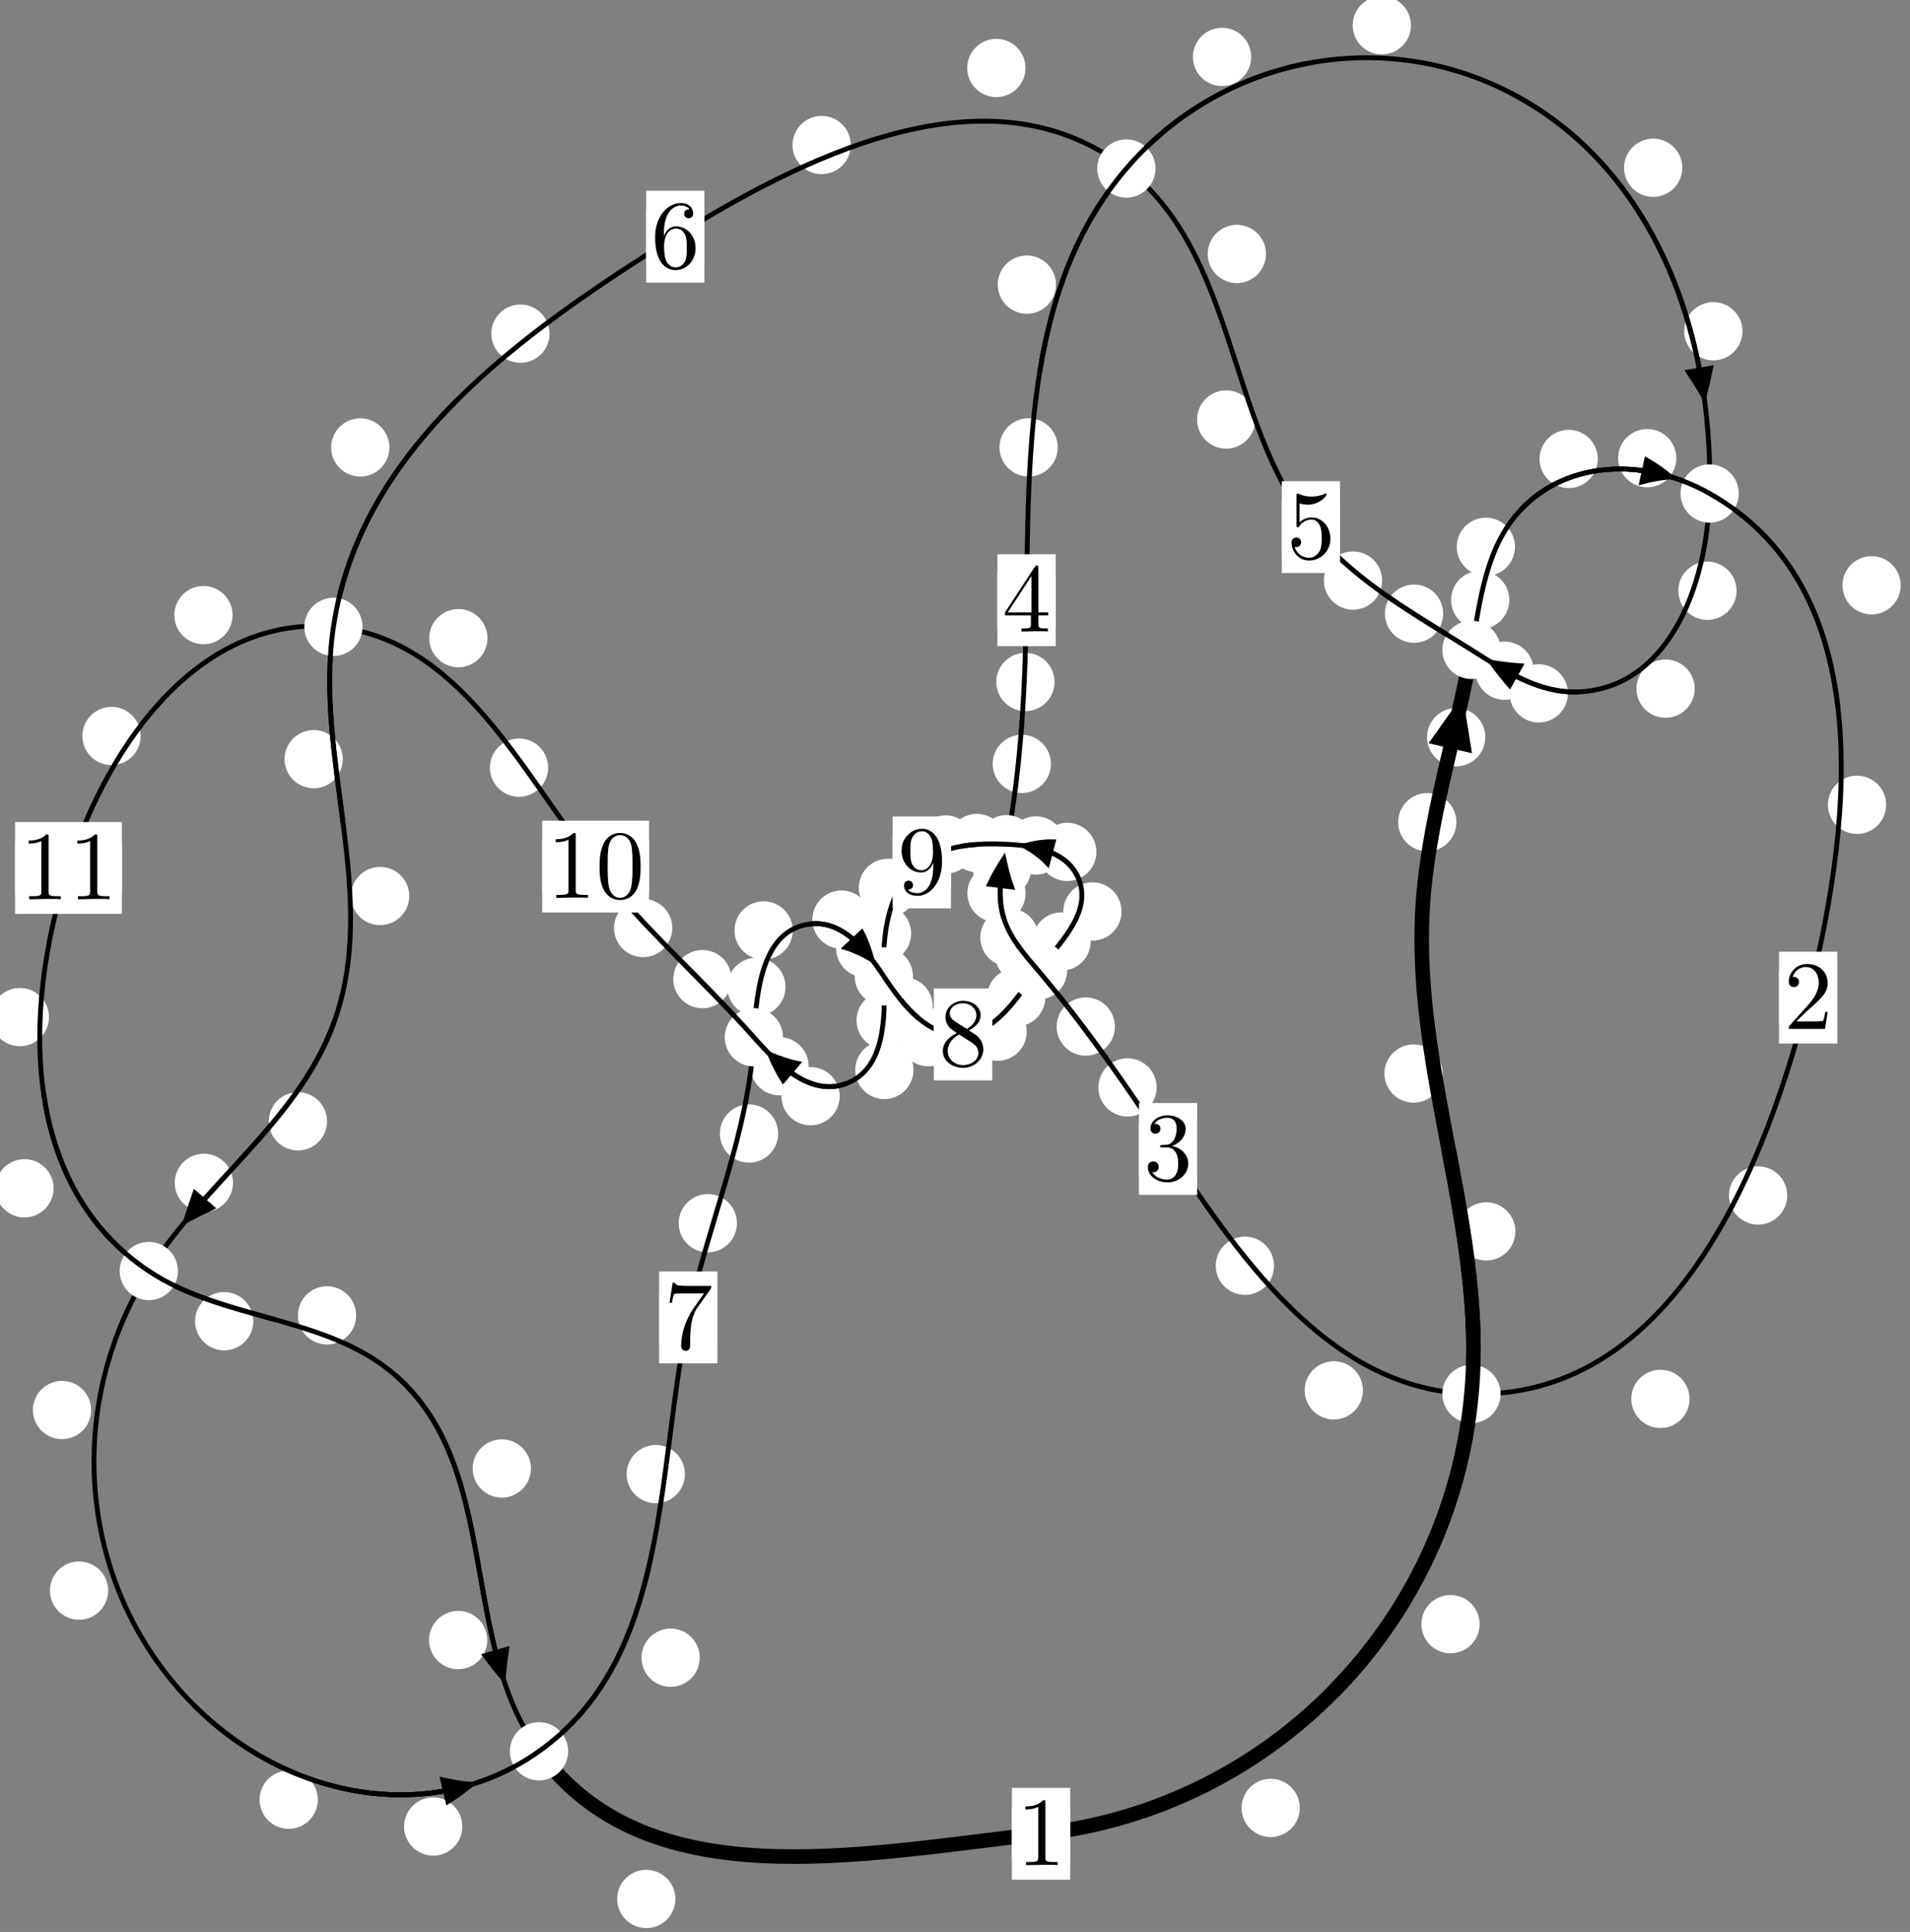 <?xml version="1.0"?>
<!-- Created by MetaPost 1.999 on 2021.07.06:0016 -->
<svg version="1.1" xmlns="http://www.w3.org/2000/svg" xmlns:xlink="http://www.w3.org/1999/xlink" width="196.002" height="198.19" viewBox="0 0 196.002 198.19">
<rect x="0" y="0" width="196.002" height="198.19" fill="#808080" stroke="none"/>
<!-- Original BoundingBox: -151.952698 -54.796463 44.049789 143.393158 -->
  <defs>
    <g transform="scale(0.01,0.01)" id="GLYPHcmr10_48">
      <path style="fill-rule: evenodd;" d="M460 -320C460 -400,455 -480,420 -554C374 -650,292 -666,250 -666C190 -666,117 -640,76 -547C44 -478,39 -400,39 -320C39 -245,43 -155,84 -79C127 2,200 22,249 22C303 22,379 1,423 -94C455 -163,460 -241,460 -320M249 -0C210 -0,151 -25,133 -121C122 -181,122 -273,122 -332C122 -396,122 -462,130 -516C149 -635,224 -644,249 -644C282 -644,348 -626,367 -527C377 -471,377 -395,377 -332C377 -257,377 -189,366 -125C351 -30,294 -0,249 -0"></path>
    </g>
    <g transform="scale(0.01,0.01)" id="GLYPHcmr10_49">
      <path style="fill-rule: evenodd;" d="M294 -640C294 -664,294 -666,271 -666C209 -602,121 -602,89 -602L89 -571C109 -571,168 -571,220 -597L220 -79C220 -43,217 -31,127 -31L95 -31L95 -0L257 -0L130 -3L217 -3L257 -3L297 -3L384 -3L419 -0L419 -31L387 -31C297 -31,294 -42,294 -79"></path>
    </g>
    <g transform="scale(0.01,0.01)" id="GLYPHcmr10_50">
      <path style="fill-rule: evenodd;" d="M127 -77L233 -180C389 -318,449 -372,449 -472C449 -586,359 -666,237 -666C124 -666,50 -574,50 -485C50 -429,100 -429,103 -429C120 -429,155 -441,155 -482C155 -508,137 -534,102 -534C94 -534,92 -534,89 -533C112 -598,166 -635,224 -635C315 -635,358 -554,358 -472C358 -392,308 -313,253 -251L61 -37C50 -26,50 -24,50 -0L421 -0L449 -174L424 -174C419 -144,412 -100,402 -85C395 -77,329 -77,307 -77"></path>
    </g>
    <g transform="scale(0.01,0.01)" id="GLYPHcmr10_51">
      <path style="fill-rule: evenodd;" d="M290 -352C372 -379,430 -449,430 -528C430 -610,342 -666,246 -666C145 -666,69 -606,69 -530C69 -497,91 -478,120 -478C151 -478,171 -500,171 -529C171 -579,124 -579,109 -579C140 -628,206 -641,242 -641C283 -641,338 -619,338 -529C338 -517,336 -459,310 -415C280 -367,246 -364,221 -363C213 -362,189 -360,182 -360C174 -359,167 -358,167 -348C167 -337,174 -337,191 -337L235 -337C317 -337,354 -269,354 -171C354 -35,285 -6,241 -6C198 -6,123 -23,88 -82C123 -77,154 -99,154 -137C154 -173,127 -193,98 -193C74 -193,42 -179,42 -135C42 -44,135 22,244 22C366 22,457 -69,457 -171C457 -253,394 -331,290 -352"></path>
    </g>
    <g transform="scale(0.01,0.01)" id="GLYPHcmr10_52">
      <path style="fill-rule: evenodd;" d="M294 -165L294 -78C294 -42,292 -31,218 -31L197 -31L197 -0L332 -0L238 -3L290 -3L332 -3L374 -3L427 -3L468 -0L468 -31L447 -31C373 -31,371 -42,371 -78L371 -165L471 -165L471 -196L371 -196L371 -651C371 -671,371 -677,355 -677C346 -677,343 -677,335 -665L28 -196L28 -165M300 -196L56 -196L300 -569"></path>
    </g>
    <g transform="scale(0.01,0.01)" id="GLYPHcmr10_53">
      <path style="fill-rule: evenodd;" d="M449 -201C449 -320,367 -420,259 -420C211 -420,168 -404,132 -369L132 -564C152 -558,185 -551,217 -551C340 -551,410 -642,410 -655C410 -661,407 -666,400 -666C399 -666,397 -666,392 -663C372 -654,323 -634,256 -634C216 -634,170 -641,123 -662C115 -665,113 -665,111 -665C101 -665,101 -657,101 -641L101 -345C101 -327,101 -319,115 -319C122 -319,124 -322,128 -328C139 -344,176 -398,257 -398C309 -398,334 -352,342 -334C358 -297,360 -258,360 -208C360 -173,360 -113,336 -71C312 -32,275 -6,229 -6C156 -6,99 -59,82 -118C85 -117,88 -116,99 -116C132 -116,149 -141,149 -165C149 -189,132 -214,99 -214C85 -214,50 -207,50 -161C50 -75,119 22,231 22C347 22,449 -74,449 -201"></path>
    </g>
    <g transform="scale(0.01,0.01)" id="GLYPHcmr10_54">
      <path style="fill-rule: evenodd;" d="M132 -328L132 -352C132 -605,256 -641,307 -641C331 -641,373 -635,395 -601C380 -601,340 -601,340 -556C340 -525,364 -510,386 -510C402 -510,432 -519,432 -558C432 -618,388 -666,305 -666C177 -666,42 -537,42 -316C42 -49,158 22,251 22C362 22,457 -72,457 -204C457 -331,368 -427,257 -427C189 -427,152 -376,132 -328M251 -6C188 -6,158 -66,152 -81C134 -128,134 -208,134 -226C134 -304,166 -404,256 -404C272 -404,318 -404,349 -342C367 -305,367 -254,367 -205C367 -157,367 -107,350 -71C320 -11,274 -6,251 -6"></path>
    </g>
    <g transform="scale(0.01,0.01)" id="GLYPHcmr10_55">
      <path style="fill-rule: evenodd;" d="M476 -609C485 -621,485 -623,485 -644L242 -644C120 -644,118 -657,114 -676L89 -676L56 -470L81 -470C84 -486,93 -549,106 -561C113 -567,191 -567,204 -567L411 -567C400 -551,321 -442,299 -409C209 -274,176 -135,176 -33C176 -23,176 22,222 22C268 22,268 -23,268 -33L268 -84C268 -139,271 -194,279 -248C283 -271,297 -357,341 -419"></path>
    </g>
    <g transform="scale(0.01,0.01)" id="GLYPHcmr10_56">
      <path style="fill-rule: evenodd;" d="M163 -457C117 -487,113 -521,113 -538C113 -599,178 -641,249 -641C322 -641,386 -589,386 -517C386 -460,347 -412,287 -377M309 -362C381 -399,430 -451,430 -517C430 -609,341 -666,250 -666C150 -666,69 -592,69 -499C69 -481,71 -436,113 -389C124 -377,161 -352,186 -335C128 -306,42 -250,42 -151C42 -45,144 22,249 22C362 22,457 -61,457 -168C457 -204,446 -249,408 -291C389 -312,373 -322,309 -362M209 -320L332 -242C360 -223,407 -193,407 -132C407 -58,332 -6,250 -6C164 -6,92 -68,92 -151C92 -209,124 -273,209 -320"></path>
    </g>
    <g transform="scale(0.01,0.01)" id="GLYPHcmr10_57">
      <path style="fill-rule: evenodd;" d="M367 -318L367 -286C367 -52,263 -6,205 -6C188 -6,134 -8,107 -42C151 -42,159 -71,159 -88C159 -119,135 -134,113 -134C97 -134,67 -125,67 -86C67 -19,121 22,206 22C335 22,457 -114,457 -329C457 -598,342 -666,253 -666C198 -666,149 -648,106 -603C65 -558,42 -516,42 -441C42 -316,130 -218,242 -218C303 -218,344 -260,367 -318M243 -241C227 -241,181 -241,150 -304C132 -341,132 -391,132 -440C132 -494,132 -541,153 -578C180 -628,218 -641,253 -641C299 -641,332 -607,349 -562C361 -530,365 -467,365 -421C365 -338,331 -241,243 -241"></path>
    </g>
  </defs>
  <path d="M133.384 185.468C133.384 184.676,133.069 183.915,132.509 183.355C131.948 182.794,131.188 182.48,130.395 182.48C129.603 182.48,128.842 182.794,128.282 183.355C127.721 183.915,127.407 184.676,127.407 185.468C127.407 186.261,127.721 187.021,128.282 187.582C128.842 188.142,129.603 188.457,130.395 188.457C131.188 188.457,131.948 188.142,132.509 187.582C133.069 187.021,133.384 186.261,133.384 185.468Z" style="fill: rgb(100%,100%,100%);stroke: none;"></path>
  <path d="M109.819 188.123C109.819 187.33,109.504 186.57,108.944 186.01C108.383 185.449,107.623 185.134,106.83 185.134C106.038 185.134,105.277 185.449,104.717 186.01C104.156 186.57,103.841 187.33,103.841 188.123C103.841 188.916,104.156 189.676,104.717 190.236C105.277 190.797,106.038 191.112,106.83 191.112C107.623 191.112,108.383 190.797,108.944 190.236C109.504 189.676,109.819 188.916,109.819 188.123Z" style="fill: rgb(100%,100%,100%);stroke: none;"></path>
  <path d="M155.508 126.325C155.508 125.532,155.193 124.772,154.632 124.211C154.072 123.651,153.312 123.336,152.519 123.336C151.726 123.336,150.966 123.651,150.406 124.211C149.845 124.772,149.53 125.532,149.53 126.325C149.53 127.117,149.845 127.878,150.406 128.438C150.966 128.998,151.726 129.313,152.519 129.313C153.312 129.313,154.072 128.998,154.632 128.438C155.193 127.878,155.508 127.117,155.508 126.325Z" style="fill: rgb(100%,100%,100%);stroke: none;"></path>
  <path d="M151.838 166.616C151.838 165.824,151.523 165.064,150.962 164.503C150.402 163.943,149.642 163.628,148.849 163.628C148.056 163.628,147.296 163.943,146.736 164.503C146.175 165.064,145.86 165.824,145.86 166.616C145.86 167.409,146.175 168.169,146.736 168.73C147.296 169.29,148.056 169.605,148.849 169.605C149.642 169.605,150.402 169.29,150.962 168.73C151.523 168.169,151.838 167.409,151.838 166.616Z" style="fill: rgb(100%,100%,100%);stroke: none;"></path>
  <path d="M149.454 84.343C149.454 83.55,149.139 82.79,148.579 82.229C148.018 81.669,147.258 81.354,146.466 81.354C145.673 81.354,144.913 81.669,144.352 82.229C143.792 82.79,143.477 83.55,143.477 84.343C143.477 85.135,143.792 85.896,144.352 86.456C144.913 87.016,145.673 87.331,146.466 87.331C147.258 87.331,148.018 87.016,148.579 86.456C149.139 85.896,149.454 85.135,149.454 84.343Z" style="fill: rgb(100%,100%,100%);stroke: none;"></path>
  <path d="M148.046 110.132C148.046 109.339,147.731 108.579,147.171 108.019C146.61 107.458,145.85 107.143,145.057 107.143C144.265 107.143,143.504 107.458,142.944 108.019C142.383 108.579,142.068 109.339,142.068 110.132C142.068 110.925,142.383 111.685,142.944 112.245C143.504 112.806,144.265 113.121,145.057 113.121C145.85 113.121,146.61 112.806,147.171 112.245C147.731 111.685,148.046 110.925,148.046 110.132Z" style="fill: rgb(100%,100%,100%);stroke: none;"></path>
  <path d="M154.885 61.548C154.885 60.755,154.57 59.995,154.01 59.434C153.449 58.874,152.689 58.559,151.896 58.559C151.104 58.559,150.343 58.874,149.783 59.434C149.222 59.995,148.908 60.755,148.908 61.548C148.908 62.34,149.222 63.1,149.783 63.661C150.343 64.221,151.104 64.536,151.896 64.536C152.689 64.536,153.449 64.221,154.01 63.661C154.57 63.1,154.885 62.34,154.885 61.548Z" style="fill: rgb(100%,100%,100%);stroke: none;"></path>
  <path d="M152.422 75.625C152.422 74.832,152.107 74.072,151.546 73.511C150.986 72.951,150.226 72.636,149.433 72.636C148.64 72.636,147.88 72.951,147.32 73.511C146.759 74.072,146.444 74.832,146.444 75.625C146.444 76.417,146.759 77.178,147.32 77.738C147.88 78.298,148.64 78.613,149.433 78.613C150.226 78.613,150.986 78.298,151.546 77.738C152.107 77.178,152.422 76.417,152.422 75.625Z" style="fill: rgb(100%,100%,100%);stroke: none;"></path>
  <path d="M163.964 47.083C163.964 46.291,163.649 45.531,163.088 44.97C162.528 44.41,161.768 44.095,160.975 44.095C160.182 44.095,159.422 44.41,158.862 44.97C158.301 45.531,157.986 46.291,157.986 47.083C157.986 47.876,158.301 48.636,158.862 49.197C159.422 49.757,160.182 50.072,160.975 50.072C161.768 50.072,162.528 49.757,163.088 49.197C163.649 48.636,163.964 47.876,163.964 47.083Z" style="fill: rgb(100%,100%,100%);stroke: none;"></path>
  <path d="M155.467 56.094C155.467 55.301,155.152 54.541,154.591 53.98C154.031 53.42,153.271 53.105,152.478 53.105C151.685 53.105,150.925 53.42,150.365 53.98C149.804 54.541,149.489 55.301,149.489 56.094C149.489 56.886,149.804 57.647,150.365 58.207C150.925 58.768,151.685 59.083,152.478 59.083C153.271 59.083,154.031 58.768,154.591 58.207C155.152 57.647,155.467 56.886,155.467 56.094Z" style="fill: rgb(100%,100%,100%);stroke: none;"></path>
  <path d="M195.05 60.041C195.05 59.249,194.735 58.488,194.174 57.928C193.614 57.368,192.854 57.053,192.061 57.053C191.268 57.053,190.508 57.368,189.948 57.928C189.387 58.488,189.072 59.249,189.072 60.041C189.072 60.834,189.387 61.594,189.948 62.155C190.508 62.715,191.268 63.03,192.061 63.03C192.854 63.03,193.614 62.715,194.174 62.155C194.735 61.594,195.05 60.834,195.05 60.041Z" style="fill: rgb(100%,100%,100%);stroke: none;"></path>
  <path d="M172.025 47.001C172.025 46.208,171.71 45.448,171.149 44.888C170.589 44.327,169.829 44.012,169.036 44.012C168.243 44.012,167.483 44.327,166.923 44.888C166.362 45.448,166.047 46.208,166.047 47.001C166.047 47.794,166.362 48.554,166.923 49.114C167.483 49.675,168.243 49.99,169.036 49.99C169.829 49.99,170.589 49.675,171.149 49.114C171.71 48.554,172.025 47.794,172.025 47.001Z" style="fill: rgb(100%,100%,100%);stroke: none;"></path>
  <path d="M183.402 122.641C183.402 121.848,183.087 121.088,182.527 120.528C181.966 119.967,181.206 119.652,180.413 119.652C179.621 119.652,178.861 119.967,178.3 120.528C177.74 121.088,177.425 121.848,177.425 122.641C177.425 123.434,177.74 124.194,178.3 124.754C178.861 125.315,179.621 125.63,180.413 125.63C181.206 125.63,181.966 125.315,182.527 124.754C183.087 124.194,183.402 123.434,183.402 122.641Z" style="fill: rgb(100%,100%,100%);stroke: none;"></path>
  <path d="M193.554 82.563C193.554 81.77,193.239 81.01,192.679 80.449C192.118 79.889,191.358 79.574,190.565 79.574C189.773 79.574,189.013 79.889,188.452 80.449C187.892 81.01,187.577 81.77,187.577 82.563C187.577 83.355,187.892 84.116,188.452 84.676C189.013 85.237,189.773 85.551,190.565 85.551C191.358 85.551,192.118 85.237,192.679 84.676C193.239 84.116,193.554 83.355,193.554 82.563Z" style="fill: rgb(100%,100%,100%);stroke: none;"></path>
  <path d="M139.862 142.631C139.862 141.839,139.547 141.079,138.987 140.518C138.426 139.958,137.666 139.643,136.873 139.643C136.081 139.643,135.32 139.958,134.76 140.518C134.199 141.079,133.884 141.839,133.884 142.631C133.884 143.424,134.199 144.184,134.76 144.745C135.32 145.305,136.081 145.62,136.873 145.62C137.666 145.62,138.426 145.305,138.987 144.745C139.547 144.184,139.862 143.424,139.862 142.631Z" style="fill: rgb(100%,100%,100%);stroke: none;"></path>
  <path d="M173.379 143.506C173.379 142.713,173.064 141.953,172.504 141.393C171.943 140.832,171.183 140.517,170.39 140.517C169.598 140.517,168.837 140.832,168.277 141.393C167.716 141.953,167.401 142.713,167.401 143.506C167.401 144.299,167.716 145.059,168.277 145.619C168.837 146.18,169.598 146.495,170.39 146.495C171.183 146.495,171.943 146.18,172.504 145.619C173.064 145.059,173.379 144.299,173.379 143.506Z" style="fill: rgb(100%,100%,100%);stroke: none;"></path>
  <path d="M118.692 111.553C118.692 110.76,118.377 110,117.817 109.44C117.256 108.879,116.496 108.564,115.703 108.564C114.911 108.564,114.15 108.879,113.59 109.44C113.029 110,112.715 110.76,112.715 111.553C112.715 112.346,113.029 113.106,113.59 113.666C114.15 114.227,114.911 114.542,115.703 114.542C116.496 114.542,117.256 114.227,117.817 113.666C118.377 113.106,118.692 112.346,118.692 111.553Z" style="fill: rgb(100%,100%,100%);stroke: none;"></path>
  <path d="M130.738 129.851C130.738 129.058,130.423 128.298,129.862 127.738C129.302 127.177,128.542 126.862,127.749 126.862C126.956 126.862,126.196 127.177,125.635 127.738C125.075 128.298,124.76 129.058,124.76 129.851C124.76 130.644,125.075 131.404,125.635 131.964C126.196 132.525,126.956 132.84,127.749 132.84C128.542 132.84,129.302 132.525,129.862 131.964C130.423 131.404,130.738 130.644,130.738 129.851Z" style="fill: rgb(100%,100%,100%);stroke: none;"></path>
  <path d="M108.083 97.87C108.083 97.077,107.768 96.317,107.207 95.756C106.647 95.196,105.886 94.881,105.094 94.881C104.301 94.881,103.541 95.196,102.98 95.756C102.42 96.317,102.105 97.077,102.105 97.87C102.105 98.662,102.42 99.422,102.98 99.983C103.541 100.543,104.301 100.858,105.094 100.858C105.886 100.858,106.647 100.543,107.207 99.983C107.768 99.422,108.083 98.662,108.083 97.87Z" style="fill: rgb(100%,100%,100%);stroke: none;"></path>
  <path d="M114.409 105.311C114.409 104.518,114.094 103.758,113.533 103.197C112.973 102.637,112.212 102.322,111.42 102.322C110.627 102.322,109.867 102.637,109.306 103.197C108.746 103.758,108.431 104.518,108.431 105.311C108.431 106.103,108.746 106.864,109.306 107.424C109.867 107.985,110.627 108.3,111.42 108.3C112.212 108.3,112.973 107.985,113.533 107.424C114.094 106.864,114.409 106.103,114.409 105.311Z" style="fill: rgb(100%,100%,100%);stroke: none;"></path>
  <path d="M105.249 91.63C105.249 90.837,104.934 90.077,104.374 89.516C103.813 88.956,103.053 88.641,102.26 88.641C101.468 88.641,100.707 88.956,100.147 89.516C99.586 90.077,99.272 90.837,99.272 91.63C99.272 92.422,99.586 93.183,100.147 93.743C100.707 94.304,101.468 94.618,102.26 94.618C103.053 94.618,103.813 94.304,104.374 93.743C104.934 93.183,105.249 92.422,105.249 91.63Z" style="fill: rgb(100%,100%,100%);stroke: none;"></path>
  <path d="M106.576 96.18C106.576 95.387,106.262 94.627,105.701 94.067C105.141 93.506,104.38 93.191,103.588 93.191C102.795 93.191,102.035 93.506,101.474 94.067C100.914 94.627,100.599 95.387,100.599 96.18C100.599 96.973,100.914 97.733,101.474 98.293C102.035 98.854,102.795 99.169,103.588 99.169C104.38 99.169,105.141 98.854,105.701 98.293C106.262 97.733,106.576 96.973,106.576 96.18Z" style="fill: rgb(100%,100%,100%);stroke: none;"></path>
  <path d="M107.846 78.365C107.846 77.572,107.531 76.812,106.97 76.252C106.41 75.691,105.65 75.376,104.857 75.376C104.064 75.376,103.304 75.691,102.744 76.252C102.183 76.812,101.868 77.572,101.868 78.365C101.868 79.158,102.183 79.918,102.744 80.478C103.304 81.039,104.064 81.354,104.857 81.354C105.65 81.354,106.41 81.039,106.97 80.478C107.531 79.918,107.846 79.158,107.846 78.365Z" style="fill: rgb(100%,100%,100%);stroke: none;"></path>
  <path d="M105.818 89.087C105.818 88.295,105.503 87.534,104.942 86.974C104.382 86.413,103.622 86.099,102.829 86.099C102.036 86.099,101.276 86.413,100.716 86.974C100.155 87.534,99.84 88.295,99.84 89.087C99.84 89.88,100.155 90.64,100.716 91.201C101.276 91.761,102.036 92.076,102.829 92.076C103.622 92.076,104.382 91.761,104.942 91.201C105.503 90.64,105.818 89.88,105.818 89.087Z" style="fill: rgb(100%,100%,100%);stroke: none;"></path>
  <path d="M108.546 45.894C108.546 45.101,108.231 44.341,107.671 43.781C107.11 43.22,106.35 42.905,105.557 42.905C104.765 42.905,104.005 43.22,103.444 43.781C102.884 44.341,102.569 45.101,102.569 45.894C102.569 46.687,102.884 47.447,103.444 48.007C104.005 48.568,104.765 48.883,105.557 48.883C106.35 48.883,107.11 48.568,107.671 48.007C108.231 47.447,108.546 46.687,108.546 45.894Z" style="fill: rgb(100%,100%,100%);stroke: none;"></path>
  <path d="M108.215 69.962C108.215 69.169,107.9 68.409,107.34 67.848C106.779 67.288,106.019 66.973,105.226 66.973C104.434 66.973,103.674 67.288,103.113 67.848C102.553 68.409,102.238 69.169,102.238 69.962C102.238 70.754,102.553 71.514,103.113 72.075C103.674 72.635,104.434 72.95,105.226 72.95C106.019 72.95,106.779 72.635,107.34 72.075C107.9 71.514,108.215 70.754,108.215 69.962Z" style="fill: rgb(100%,100%,100%);stroke: none;"></path>
  <path d="M128.393 5.841C128.393 5.048,128.078 4.288,127.517 3.728C126.957 3.167,126.197 2.852,125.404 2.852C124.611 2.852,123.851 3.167,123.291 3.728C122.73 4.288,122.415 5.048,122.415 5.841C122.415 6.634,122.73 7.394,123.291 7.954C123.851 8.515,124.611 8.83,125.404 8.83C126.197 8.83,126.957 8.515,127.517 7.954C128.078 7.394,128.393 6.634,128.393 5.841Z" style="fill: rgb(100%,100%,100%);stroke: none;"></path>
  <path d="M108.362 29.202C108.362 28.409,108.047 27.649,107.487 27.088C106.927 26.528,106.166 26.213,105.374 26.213C104.581 26.213,103.821 26.528,103.26 27.088C102.7 27.649,102.385 28.409,102.385 29.202C102.385 29.994,102.7 30.754,103.26 31.315C103.821 31.875,104.581 32.19,105.374 32.19C106.166 32.19,106.927 31.875,107.487 31.315C108.047 30.754,108.362 29.994,108.362 29.202Z" style="fill: rgb(100%,100%,100%);stroke: none;"></path>
  <path d="M172.636 17.21C172.636 16.417,172.321 15.657,171.761 15.097C171.2 14.536,170.44 14.221,169.647 14.221C168.855 14.221,168.094 14.536,167.534 15.097C166.974 15.657,166.659 16.417,166.659 17.21C166.659 18.003,166.974 18.763,167.534 19.323C168.094 19.884,168.855 20.199,169.647 20.199C170.44 20.199,171.2 19.884,171.761 19.323C172.321 18.763,172.636 18.003,172.636 17.21Z" style="fill: rgb(100%,100%,100%);stroke: none;"></path>
  <path d="M144.789 2.596C144.789 1.803,144.474 1.043,143.914 0.482C143.353 -0.078,142.593 -0.393,141.8 -0.393C141.008 -0.393,140.247 -0.078,139.687 0.482C139.126 1.043,138.811 1.803,138.811 2.596C138.811 3.388,139.126 4.148,139.687 4.709C140.247 5.269,141.008 5.584,141.8 5.584C142.593 5.584,143.353 5.269,143.914 4.709C144.474 4.148,144.789 3.388,144.789 2.596Z" style="fill: rgb(100%,100%,100%);stroke: none;"></path>
  <path d="M178.202 60.606C178.202 59.814,177.887 59.053,177.327 58.493C176.766 57.933,176.006 57.618,175.213 57.618C174.421 57.618,173.661 57.933,173.1 58.493C172.54 59.053,172.225 59.814,172.225 60.606C172.225 61.399,172.54 62.159,173.1 62.72C173.661 63.28,174.421 63.595,175.213 63.595C176.006 63.595,176.766 63.28,177.327 62.72C177.887 62.159,178.202 61.399,178.202 60.606Z" style="fill: rgb(100%,100%,100%);stroke: none;"></path>
  <path d="M178.809 33.981C178.809 33.188,178.494 32.428,177.933 31.868C177.373 31.307,176.613 30.992,175.82 30.992C175.027 30.992,174.267 31.307,173.707 31.868C173.146 32.428,172.831 33.188,172.831 33.981C172.831 34.774,173.146 35.534,173.707 36.094C174.267 36.655,175.027 36.97,175.82 36.97C176.613 36.97,177.373 36.655,177.933 36.094C178.494 35.534,178.809 34.774,178.809 33.981Z" style="fill: rgb(100%,100%,100%);stroke: none;"></path>
  <path d="M160.895 71.132C160.895 70.339,160.58 69.579,160.019 69.018C159.459 68.458,158.699 68.143,157.906 68.143C157.113 68.143,156.353 68.458,155.793 69.018C155.232 69.579,154.917 70.339,154.917 71.132C154.917 71.924,155.232 72.684,155.793 73.245C156.353 73.805,157.113 74.12,157.906 74.12C158.699 74.12,159.459 73.805,160.019 73.245C160.58 72.684,160.895 71.924,160.895 71.132Z" style="fill: rgb(100%,100%,100%);stroke: none;"></path>
  <path d="M173.908 70.646C173.908 69.853,173.593 69.093,173.032 68.532C172.472 67.972,171.712 67.657,170.919 67.657C170.126 67.657,169.366 67.972,168.805 68.532C168.245 69.093,167.93 69.853,167.93 70.646C167.93 71.438,168.245 72.199,168.805 72.759C169.366 73.32,170.126 73.635,170.919 73.635C171.712 73.635,172.472 73.32,173.032 72.759C173.593 72.199,173.908 71.438,173.908 70.646Z" style="fill: rgb(100%,100%,100%);stroke: none;"></path>
  <path d="M148.097 62.954C148.097 62.161,147.782 61.401,147.222 60.841C146.661 60.28,145.901 59.965,145.109 59.965C144.316 59.965,143.556 60.28,142.995 60.841C142.435 61.401,142.12 62.161,142.12 62.954C142.12 63.747,142.435 64.507,142.995 65.067C143.556 65.628,144.316 65.943,145.109 65.943C145.901 65.943,146.661 65.628,147.222 65.067C147.782 64.507,148.097 63.747,148.097 62.954Z" style="fill: rgb(100%,100%,100%);stroke: none;"></path>
  <path d="M157.383 68.81C157.383 68.017,157.068 67.257,156.507 66.696C155.947 66.136,155.187 65.821,154.394 65.821C153.601 65.821,152.841 66.136,152.281 66.696C151.72 67.257,151.405 68.017,151.405 68.81C151.405 69.602,151.72 70.362,152.281 70.923C152.841 71.483,153.601 71.798,154.394 71.798C155.187 71.798,155.947 71.483,156.507 70.923C157.068 70.362,157.383 69.602,157.383 68.81Z" style="fill: rgb(100%,100%,100%);stroke: none;"></path>
  <path d="M128.818 43.036C128.818 42.243,128.503 41.483,127.942 40.922C127.382 40.362,126.622 40.047,125.829 40.047C125.036 40.047,124.276 40.362,123.716 40.922C123.155 41.483,122.84 42.243,122.84 43.036C122.84 43.828,123.155 44.588,123.716 45.149C124.276 45.709,125.036 46.024,125.829 46.024C126.622 46.024,127.382 45.709,127.942 45.149C128.503 44.588,128.818 43.828,128.818 43.036Z" style="fill: rgb(100%,100%,100%);stroke: none;"></path>
  <path d="M141.836 59.559C141.836 58.767,141.521 58.007,140.961 57.446C140.4 56.886,139.64 56.571,138.847 56.571C138.055 56.571,137.295 56.886,136.734 57.446C136.174 58.007,135.859 58.767,135.859 59.559C135.859 60.352,136.174 61.112,136.734 61.673C137.295 62.233,138.055 62.548,138.847 62.548C139.64 62.548,140.4 62.233,140.961 61.673C141.521 61.112,141.836 60.352,141.836 59.559Z" style="fill: rgb(100%,100%,100%);stroke: none;"></path>
  <path d="M105.232 6.975C105.232 6.182,104.917 5.422,104.356 4.861C103.796 4.301,103.036 3.986,102.243 3.986C101.45 3.986,100.69 4.301,100.13 4.861C99.569 5.422,99.254 6.182,99.254 6.975C99.254 7.767,99.569 8.528,100.13 9.088C100.69 9.648,101.45 9.963,102.243 9.963C103.036 9.963,103.796 9.648,104.356 9.088C104.917 8.528,105.232 7.767,105.232 6.975Z" style="fill: rgb(100%,100%,100%);stroke: none;"></path>
  <path d="M129.911 26.053C129.911 25.261,129.596 24.501,129.035 23.94C128.475 23.38,127.715 23.065,126.922 23.065C126.129 23.065,125.369 23.38,124.809 23.94C124.248 24.501,123.933 25.261,123.933 26.053C123.933 26.846,124.248 27.606,124.809 28.167C125.369 28.727,126.129 29.042,126.922 29.042C127.715 29.042,128.475 28.727,129.035 28.167C129.596 27.606,129.911 26.846,129.911 26.053Z" style="fill: rgb(100%,100%,100%);stroke: none;"></path>
  <path d="M56.395 34.229C56.395 33.436,56.08 32.676,55.52 32.116C54.959 31.555,54.199 31.24,53.406 31.24C52.614 31.24,51.853 31.555,51.293 32.116C50.732 32.676,50.418 33.436,50.418 34.229C50.418 35.022,50.732 35.782,51.293 36.342C51.853 36.903,52.614 37.218,53.406 37.218C54.199 37.218,54.959 36.903,55.52 36.342C56.08 35.782,56.395 35.022,56.395 34.229Z" style="fill: rgb(100%,100%,100%);stroke: none;"></path>
  <path d="M87.304 14.878C87.304 14.086,86.989 13.325,86.429 12.765C85.868 12.205,85.108 11.89,84.315 11.89C83.523 11.89,82.763 12.205,82.202 12.765C81.642 13.325,81.327 14.086,81.327 14.878C81.327 15.671,81.642 16.431,82.202 16.992C82.763 17.552,83.523 17.867,84.315 17.867C85.108 17.867,85.868 17.552,86.429 16.992C86.989 16.431,87.304 15.671,87.304 14.878Z" style="fill: rgb(100%,100%,100%);stroke: none;"></path>
  <path d="M35.178 77.88C35.178 77.088,34.863 76.328,34.302 75.767C33.742 75.207,32.982 74.892,32.189 74.892C31.396 74.892,30.636 75.207,30.076 75.767C29.515 76.328,29.2 77.088,29.2 77.88C29.2 78.673,29.515 79.433,30.076 79.994C30.636 80.554,31.396 80.869,32.189 80.869C32.982 80.869,33.742 80.554,34.302 79.994C34.863 79.433,35.178 78.673,35.178 77.88Z" style="fill: rgb(100%,100%,100%);stroke: none;"></path>
  <path d="M39.959 45.902C39.959 45.109,39.644 44.349,39.084 43.789C38.523 43.228,37.763 42.913,36.971 42.913C36.178 42.913,35.418 43.228,34.857 43.789C34.297 44.349,33.982 45.109,33.982 45.902C33.982 46.695,34.297 47.455,34.857 48.015C35.418 48.576,36.178 48.891,36.971 48.891C37.763 48.891,38.523 48.576,39.084 48.015C39.644 47.455,39.959 46.695,39.959 45.902Z" style="fill: rgb(100%,100%,100%);stroke: none;"></path>
  <path d="M33.562 115.032C33.562 114.239,33.247 113.479,32.686 112.918C32.126 112.358,31.366 112.043,30.573 112.043C29.78 112.043,29.02 112.358,28.46 112.918C27.899 113.479,27.584 114.239,27.584 115.032C27.584 115.824,27.899 116.584,28.46 117.145C29.02 117.705,29.78 118.02,30.573 118.02C31.366 118.02,32.126 117.705,32.686 117.145C33.247 116.584,33.562 115.824,33.562 115.032Z" style="fill: rgb(100%,100%,100%);stroke: none;"></path>
  <path d="M41.995 91.92C41.995 91.127,41.68 90.367,41.12 89.806C40.559 89.246,39.799 88.931,39.007 88.931C38.214 88.931,37.454 89.246,36.893 89.806C36.333 90.367,36.018 91.127,36.018 91.92C36.018 92.712,36.333 93.473,36.893 94.033C37.454 94.593,38.214 94.908,39.007 94.908C39.799 94.908,40.559 94.593,41.12 94.033C41.68 93.473,41.995 92.712,41.995 91.92Z" style="fill: rgb(100%,100%,100%);stroke: none;"></path>
  <path d="M9.352 144.652C9.352 143.859,9.037 143.099,8.476 142.538C7.916 141.978,7.156 141.663,6.363 141.663C5.57 141.663,4.81 141.978,4.25 142.538C3.689 143.099,3.374 143.859,3.374 144.652C3.374 145.444,3.689 146.205,4.25 146.765C4.81 147.325,5.57 147.64,6.363 147.64C7.156 147.64,7.916 147.325,8.476 146.765C9.037 146.205,9.352 145.444,9.352 144.652Z" style="fill: rgb(100%,100%,100%);stroke: none;"></path>
  <path d="M23.911 121.341C23.911 120.548,23.597 119.788,23.036 119.228C22.476 118.667,21.715 118.352,20.923 118.352C20.13 118.352,19.37 118.667,18.809 119.228C18.249 119.788,17.934 120.548,17.934 121.341C17.934 122.134,18.249 122.894,18.809 123.454C19.37 124.015,20.13 124.33,20.923 124.33C21.715 124.33,22.476 124.015,23.036 123.454C23.597 122.894,23.911 122.134,23.911 121.341Z" style="fill: rgb(100%,100%,100%);stroke: none;"></path>
  <path d="M32.613 184.627C32.613 183.834,32.298 183.074,31.738 182.513C31.177 181.953,30.417 181.638,29.624 181.638C28.832 181.638,28.072 181.953,27.511 182.513C26.951 183.074,26.636 183.834,26.636 184.627C26.636 185.419,26.951 186.179,27.511 186.74C28.072 187.3,28.832 187.615,29.624 187.615C30.417 187.615,31.177 187.3,31.738 186.74C32.298 186.179,32.613 185.419,32.613 184.627Z" style="fill: rgb(100%,100%,100%);stroke: none;"></path>
  <path d="M11.101 163.176C11.101 162.383,10.786 161.623,10.225 161.063C9.665 160.502,8.905 160.187,8.112 160.187C7.319 160.187,6.559 160.502,5.999 161.063C5.438 161.623,5.123 162.383,5.123 163.176C5.123 163.969,5.438 164.729,5.999 165.289C6.559 165.85,7.319 166.165,8.112 166.165C8.905 166.165,9.665 165.85,10.225 165.289C10.786 164.729,11.101 163.969,11.101 163.176Z" style="fill: rgb(100%,100%,100%);stroke: none;"></path>
  <path d="M71.808 170.059C71.808 169.267,71.493 168.507,70.933 167.946C70.372 167.386,69.612 167.071,68.82 167.071C68.027 167.071,67.267 167.386,66.706 167.946C66.146 168.507,65.831 169.267,65.831 170.059C65.831 170.852,66.146 171.612,66.706 172.173C67.267 172.733,68.027 173.048,68.82 173.048C69.612 173.048,70.372 172.733,70.933 172.173C71.493 171.612,71.808 170.852,71.808 170.059Z" style="fill: rgb(100%,100%,100%);stroke: none;"></path>
  <path d="M47.444 187.375C47.444 186.582,47.129 185.822,46.569 185.262C46.008 184.701,45.248 184.386,44.455 184.386C43.663 184.386,42.902 184.701,42.342 185.262C41.782 185.822,41.467 186.582,41.467 187.375C41.467 188.168,41.782 188.928,42.342 189.488C42.902 190.049,43.663 190.364,44.455 190.364C45.248 190.364,46.008 190.049,46.569 189.488C47.129 188.928,47.444 188.168,47.444 187.375Z" style="fill: rgb(100%,100%,100%);stroke: none;"></path>
  <path d="M75.625 125.483C75.625 124.691,75.31 123.93,74.75 123.37C74.189 122.809,73.429 122.495,72.636 122.495C71.844 122.495,71.084 122.809,70.523 123.37C69.963 123.93,69.648 124.691,69.648 125.483C69.648 126.276,69.963 127.036,70.523 127.597C71.084 128.157,71.844 128.472,72.636 128.472C73.429 128.472,74.189 128.157,74.75 127.597C75.31 127.036,75.625 126.276,75.625 125.483Z" style="fill: rgb(100%,100%,100%);stroke: none;"></path>
  <path d="M70.283 151.225C70.283 150.432,69.968 149.672,69.407 149.111C68.847 148.551,68.087 148.236,67.294 148.236C66.501 148.236,65.741 148.551,65.181 149.111C64.62 149.672,64.305 150.432,64.305 151.225C64.305 152.017,64.62 152.778,65.181 153.338C65.741 153.899,66.501 154.214,67.294 154.214C68.087 154.214,68.847 153.899,69.407 153.338C69.968 152.778,70.283 152.017,70.283 151.225Z" style="fill: rgb(100%,100%,100%);stroke: none;"></path>
  <path d="M80.609 101.243C80.609 100.45,80.294 99.69,79.734 99.129C79.173 98.569,78.413 98.254,77.62 98.254C76.827 98.254,76.067 98.569,75.507 99.129C74.946 99.69,74.631 100.45,74.631 101.243C74.631 102.035,74.946 102.795,75.507 103.356C76.067 103.916,76.827 104.231,77.62 104.231C78.413 104.231,79.173 103.916,79.734 103.356C80.294 102.795,80.609 102.035,80.609 101.243Z" style="fill: rgb(100%,100%,100%);stroke: none;"></path>
  <path d="M79.852 116.286C79.852 115.494,79.537 114.734,78.976 114.173C78.416 113.613,77.656 113.298,76.863 113.298C76.07 113.298,75.31 113.613,74.75 114.173C74.189 114.734,73.874 115.494,73.874 116.286C73.874 117.079,74.189 117.839,74.75 118.4C75.31 118.96,76.07 119.275,76.863 119.275C77.656 119.275,78.416 118.96,78.976 118.4C79.537 117.839,79.852 117.079,79.852 116.286Z" style="fill: rgb(100%,100%,100%);stroke: none;"></path>
  <path d="M89.34 94.341C89.34 93.548,89.025 92.788,88.464 92.228C87.904 91.667,87.144 91.352,86.351 91.352C85.558 91.352,84.798 91.667,84.238 92.228C83.677 92.788,83.362 93.548,83.362 94.341C83.362 95.134,83.677 95.894,84.238 96.454C84.798 97.015,85.558 97.33,86.351 97.33C87.144 97.33,87.904 97.015,88.464 96.454C89.025 95.894,89.34 95.134,89.34 94.341Z" style="fill: rgb(100%,100%,100%);stroke: none;"></path>
  <path d="M81.35 95.451C81.35 94.659,81.035 93.898,80.474 93.338C79.914 92.777,79.154 92.462,78.361 92.462C77.568 92.462,76.808 92.777,76.248 93.338C75.687 93.898,75.372 94.659,75.372 95.451C75.372 96.244,75.687 97.004,76.248 97.565C76.808 98.125,77.568 98.44,78.361 98.44C79.154 98.44,79.914 98.125,80.474 97.565C81.035 97.004,81.35 96.244,81.35 95.451Z" style="fill: rgb(100%,100%,100%);stroke: none;"></path>
  <path d="M95.717 103.234C95.717 102.441,95.402 101.681,94.842 101.12C94.281 100.56,93.521 100.245,92.728 100.245C91.936 100.245,91.175 100.56,90.615 101.12C90.055 101.681,89.74 102.441,89.74 103.234C89.74 104.026,90.055 104.786,90.615 105.347C91.175 105.907,91.936 106.222,92.728 106.222C93.521 106.222,94.281 105.907,94.842 105.347C95.402 104.786,95.717 104.026,95.717 103.234Z" style="fill: rgb(100%,100%,100%);stroke: none;"></path>
  <path d="M91.777 97.276C91.777 96.483,91.462 95.723,90.902 95.162C90.341 94.602,89.581 94.287,88.788 94.287C87.996 94.287,87.236 94.602,86.675 95.162C86.115 95.723,85.8 96.483,85.8 97.276C85.8 98.068,86.115 98.829,86.675 99.389C87.236 99.95,87.996 100.265,88.788 100.265C89.581 100.265,90.341 99.95,90.902 99.389C91.462 98.829,91.777 98.068,91.777 97.276Z" style="fill: rgb(100%,100%,100%);stroke: none;"></path>
  <path d="M105.361 105.838C105.361 105.045,105.046 104.285,104.486 103.724C103.925 103.164,103.165 102.849,102.372 102.849C101.58 102.849,100.819 103.164,100.259 103.724C99.698 104.285,99.384 105.045,99.384 105.838C99.384 106.63,99.698 107.39,100.259 107.951C100.819 108.511,101.58 108.826,102.372 108.826C103.165 108.826,103.925 108.511,104.486 107.951C105.046 107.39,105.361 106.63,105.361 105.838Z" style="fill: rgb(100%,100%,100%);stroke: none;"></path>
  <path d="M98.237 106.4C98.237 105.607,97.922 104.847,97.362 104.286C96.801 103.726,96.041 103.411,95.248 103.411C94.456 103.411,93.695 103.726,93.135 104.286C92.574 104.847,92.259 105.607,92.259 106.4C92.259 107.192,92.574 107.953,93.135 108.513C93.695 109.074,94.456 109.388,95.248 109.388C96.041 109.388,96.801 109.074,97.362 108.513C97.922 107.953,98.237 107.192,98.237 106.4Z" style="fill: rgb(100%,100%,100%);stroke: none;"></path>
  <path d="M111.922 96.584C111.922 95.791,111.607 95.031,111.046 94.47C110.486 93.91,109.726 93.595,108.933 93.595C108.14 93.595,107.38 93.91,106.82 94.47C106.259 95.031,105.944 95.791,105.944 96.584C105.944 97.376,106.259 98.137,106.82 98.697C107.38 99.258,108.14 99.573,108.933 99.573C109.726 99.573,110.486 99.258,111.046 98.697C111.607 98.137,111.922 97.376,111.922 96.584Z" style="fill: rgb(100%,100%,100%);stroke: none;"></path>
  <path d="M107.269 102.309C107.269 101.517,106.954 100.757,106.394 100.196C105.833 99.636,105.073 99.321,104.281 99.321C103.488 99.321,102.728 99.636,102.167 100.196C101.607 100.757,101.292 101.517,101.292 102.309C101.292 103.102,101.607 103.862,102.167 104.423C102.728 104.983,103.488 105.298,104.281 105.298C105.073 105.298,105.833 104.983,106.394 104.423C106.954 103.862,107.269 103.102,107.269 102.309Z" style="fill: rgb(100%,100%,100%);stroke: none;"></path>
  <path d="M112.511 87.395C112.511 86.602,112.196 85.842,111.635 85.282C111.075 84.721,110.315 84.406,109.522 84.406C108.729 84.406,107.969 84.721,107.409 85.282C106.848 85.842,106.533 86.602,106.533 87.395C106.533 88.188,106.848 88.948,107.409 89.508C107.969 90.069,108.729 90.384,109.522 90.384C110.315 90.384,111.075 90.069,111.635 89.508C112.196 88.948,112.511 88.188,112.511 87.395Z" style="fill: rgb(100%,100%,100%);stroke: none;"></path>
  <path d="M115.095 93.504C115.095 92.711,114.78 91.951,114.219 91.391C113.659 90.83,112.898 90.515,112.106 90.515C111.313 90.515,110.553 90.83,109.992 91.391C109.432 91.951,109.117 92.711,109.117 93.504C109.117 94.297,109.432 95.057,109.992 95.617C110.553 96.178,111.313 96.493,112.106 96.493C112.898 96.493,113.659 96.178,114.219 95.617C114.78 95.057,115.095 94.297,115.095 93.504Z" style="fill: rgb(100%,100%,100%);stroke: none;"></path>
  <path d="M103.226 86.483C103.226 85.69,102.911 84.93,102.35 84.369C101.79 83.809,101.03 83.494,100.237 83.494C99.444 83.494,98.684 83.809,98.124 84.369C97.563 84.93,97.248 85.69,97.248 86.483C97.248 87.275,97.563 88.036,98.124 88.596C98.684 89.156,99.444 89.471,100.237 89.471C101.03 89.471,101.79 89.156,102.35 88.596C102.911 88.036,103.226 87.275,103.226 86.483Z" style="fill: rgb(100%,100%,100%);stroke: none;"></path>
  <path d="M109.289 86.735C109.289 85.942,108.974 85.182,108.414 84.621C107.853 84.061,107.093 83.746,106.3 83.746C105.508 83.746,104.747 84.061,104.187 84.621C103.626 85.182,103.311 85.942,103.311 86.735C103.311 87.527,103.626 88.288,104.187 88.848C104.747 89.408,105.508 89.723,106.3 89.723C107.093 89.723,107.853 89.408,108.414 88.848C108.974 88.288,109.289 87.527,109.289 86.735Z" style="fill: rgb(100%,100%,100%);stroke: none;"></path>
  <path d="M94.107 91.08C94.107 90.288,93.792 89.527,93.232 88.967C92.671 88.406,91.911 88.091,91.118 88.091C90.326 88.091,89.566 88.406,89.005 88.967C88.445 89.527,88.13 90.288,88.13 91.08C88.13 91.873,88.445 92.633,89.005 93.194C89.566 93.754,90.326 94.069,91.118 94.069C91.911 94.069,92.671 93.754,93.232 93.194C93.792 92.633,94.107 91.873,94.107 91.08Z" style="fill: rgb(100%,100%,100%);stroke: none;"></path>
  <path d="M100.03 86.637C100.03 85.844,99.715 85.084,99.154 84.524C98.594 83.963,97.834 83.648,97.041 83.648C96.248 83.648,95.488 83.963,94.928 84.524C94.367 85.084,94.052 85.844,94.052 86.637C94.052 87.43,94.367 88.19,94.928 88.75C95.488 89.311,96.248 89.626,97.041 89.626C97.834 89.626,98.594 89.311,99.154 88.75C99.715 88.19,100.03 87.43,100.03 86.637Z" style="fill: rgb(100%,100%,100%);stroke: none;"></path>
  <path d="M93.875 104.68C93.875 103.888,93.56 103.128,92.999 102.567C92.439 102.007,91.678 101.692,90.886 101.692C90.093 101.692,89.333 102.007,88.772 102.567C88.212 103.128,87.897 103.888,87.897 104.68C87.897 105.473,88.212 106.233,88.772 106.794C89.333 107.354,90.093 107.669,90.886 107.669C91.678 107.669,92.439 107.354,92.999 106.794C93.56 106.233,93.875 105.473,93.875 104.68Z" style="fill: rgb(100%,100%,100%);stroke: none;"></path>
  <path d="M93.502 95.764C93.502 94.971,93.187 94.211,92.627 93.651C92.066 93.09,91.306 92.775,90.514 92.775C89.721 92.775,88.961 93.09,88.4 93.651C87.84 94.211,87.525 94.971,87.525 95.764C87.525 96.557,87.84 97.317,88.4 97.877C88.961 98.438,89.721 98.753,90.514 98.753C91.306 98.753,92.066 98.438,92.627 97.877C93.187 97.317,93.502 96.557,93.502 95.764Z" style="fill: rgb(100%,100%,100%);stroke: none;"></path>
  <path d="M86.168 112.456C86.168 111.664,85.853 110.903,85.292 110.343C84.732 109.783,83.972 109.468,83.179 109.468C82.386 109.468,81.626 109.783,81.066 110.343C80.505 110.903,80.19 111.664,80.19 112.456C80.19 113.249,80.505 114.009,81.066 114.57C81.626 115.13,82.386 115.445,83.179 115.445C83.972 115.445,84.732 115.13,85.292 114.57C85.853 114.009,86.168 113.249,86.168 112.456Z" style="fill: rgb(100%,100%,100%);stroke: none;"></path>
  <path d="M93.741 109.766C93.741 108.973,93.426 108.213,92.866 107.652C92.305 107.092,91.545 106.777,90.752 106.777C89.96 106.777,89.2 107.092,88.639 107.652C88.079 108.213,87.764 108.973,87.764 109.766C87.764 110.558,88.079 111.318,88.639 111.879C89.2 112.439,89.96 112.754,90.752 112.754C91.545 112.754,92.305 112.439,92.866 111.879C93.426 111.318,93.741 110.558,93.741 109.766Z" style="fill: rgb(100%,100%,100%);stroke: none;"></path>
  <path d="M75.068 100.445C75.068 99.653,74.753 98.892,74.193 98.332C73.632 97.771,72.872 97.457,72.079 97.457C71.287 97.457,70.527 97.771,69.966 98.332C69.406 98.892,69.091 99.653,69.091 100.445C69.091 101.238,69.406 101.998,69.966 102.559C70.527 103.119,71.287 103.434,72.079 103.434C72.872 103.434,73.632 103.119,74.193 102.559C74.753 101.998,75.068 101.238,75.068 100.445Z" style="fill: rgb(100%,100%,100%);stroke: none;"></path>
  <path d="M82.98 109.384C82.98 108.592,82.665 107.832,82.105 107.271C81.544 106.711,80.784 106.396,79.991 106.396C79.199 106.396,78.439 106.711,77.878 107.271C77.318 107.832,77.003 108.592,77.003 109.384C77.003 110.177,77.318 110.937,77.878 111.498C78.439 112.058,79.199 112.373,79.991 112.373C80.784 112.373,81.544 112.058,82.105 111.498C82.665 110.937,82.98 110.177,82.98 109.384Z" style="fill: rgb(100%,100%,100%);stroke: none;"></path>
  <path d="M56.251 78.75C56.251 77.957,55.936 77.197,55.375 76.637C54.815 76.076,54.055 75.761,53.262 75.761C52.469 75.761,51.709 76.076,51.149 76.637C50.588 77.197,50.273 77.957,50.273 78.75C50.273 79.543,50.588 80.303,51.149 80.863C51.709 81.424,52.469 81.739,53.262 81.739C54.055 81.739,54.815 81.424,55.375 80.863C55.936 80.303,56.251 79.543,56.251 78.75Z" style="fill: rgb(100%,100%,100%);stroke: none;"></path>
  <path d="M68.987 95.205C68.987 94.412,68.672 93.652,68.112 93.091C67.551 92.531,66.791 92.216,65.998 92.216C65.206 92.216,64.446 92.531,63.885 93.091C63.325 93.652,63.01 94.412,63.01 95.205C63.01 95.997,63.325 96.757,63.885 97.318C64.446 97.878,65.206 98.193,65.998 98.193C66.791 98.193,67.551 97.878,68.112 97.318C68.672 96.757,68.987 95.997,68.987 95.205Z" style="fill: rgb(100%,100%,100%);stroke: none;"></path>
  <path d="M23.863 63.102C23.863 62.309,23.548 61.549,22.987 60.989C22.427 60.428,21.667 60.113,20.874 60.113C20.081 60.113,19.321 60.428,18.761 60.989C18.2 61.549,17.885 62.309,17.885 63.102C17.885 63.895,18.2 64.655,18.761 65.215C19.321 65.776,20.081 66.091,20.874 66.091C21.667 66.091,22.427 65.776,22.987 65.215C23.548 64.655,23.863 63.895,23.863 63.102Z" style="fill: rgb(100%,100%,100%);stroke: none;"></path>
  <path d="M50.024 65.466C50.024 64.674,49.709 63.913,49.148 63.353C48.588 62.792,47.828 62.478,47.035 62.478C46.242 62.478,45.482 62.792,44.922 63.353C44.361 63.913,44.046 64.674,44.046 65.466C44.046 66.259,44.361 67.019,44.922 67.58C45.482 68.14,46.242 68.455,47.035 68.455C47.828 68.455,48.588 68.14,49.148 67.58C49.709 67.019,50.024 66.259,50.024 65.466Z" style="fill: rgb(100%,100%,100%);stroke: none;"></path>
  <path d="M5.025 104.341C5.025 103.549,4.71 102.789,4.149 102.228C3.589 101.668,2.829 101.353,2.036 101.353C1.243 101.353,0.483 101.668,-0.077 102.228C-0.638 102.789,-0.953 103.549,-0.953 104.341C-0.953 105.134,-0.638 105.894,-0.077 106.455C0.483 107.015,1.243 107.33,2.036 107.33C2.829 107.33,3.589 107.015,4.149 106.455C4.71 105.894,5.025 105.134,5.025 104.341Z" style="fill: rgb(100%,100%,100%);stroke: none;"></path>
  <path d="M14.431 75.504C14.431 74.712,14.116 73.951,13.556 73.391C12.995 72.831,12.235 72.516,11.443 72.516C10.65 72.516,9.89 72.831,9.329 73.391C8.769 73.951,8.454 74.712,8.454 75.504C8.454 76.297,8.769 77.057,9.329 77.618C9.89 78.178,10.65 78.493,11.443 78.493C12.235 78.493,12.995 78.178,13.556 77.618C14.116 77.057,14.431 76.297,14.431 75.504Z" style="fill: rgb(100%,100%,100%);stroke: none;"></path>
  <path d="M25.995 135.539C25.995 134.746,25.68 133.986,25.12 133.425C24.559 132.865,23.799 132.55,23.007 132.55C22.214 132.55,21.454 132.865,20.893 133.425C20.333 133.986,20.018 134.746,20.018 135.539C20.018 136.331,20.333 137.091,20.893 137.652C21.454 138.212,22.214 138.527,23.007 138.527C23.799 138.527,24.559 138.212,25.12 137.652C25.68 137.091,25.995 136.331,25.995 135.539Z" style="fill: rgb(100%,100%,100%);stroke: none;"></path>
  <path d="M5.498 121.904C5.498 121.112,5.183 120.351,4.622 119.791C4.062 119.23,3.302 118.916,2.509 118.916C1.716 118.916,0.956 119.23,0.396 119.791C-0.165 120.351,-0.48 121.112,-0.48 121.904C-0.48 122.697,-0.165 123.457,0.396 124.018C0.956 124.578,1.716 124.893,2.509 124.893C3.302 124.893,4.062 124.578,4.622 124.018C5.183 123.457,5.498 122.697,5.498 121.904Z" style="fill: rgb(100%,100%,100%);stroke: none;"></path>
  <path d="M54.483 150.647C54.483 149.854,54.168 149.094,53.608 148.534C53.047 147.973,52.287 147.658,51.494 147.658C50.702 147.658,49.942 147.973,49.381 148.534C48.821 149.094,48.506 149.854,48.506 150.647C48.506 151.44,48.821 152.2,49.381 152.76C49.942 153.321,50.702 153.636,51.494 153.636C52.287 153.636,53.047 153.321,53.608 152.76C54.168 152.2,54.483 151.44,54.483 150.647Z" style="fill: rgb(100%,100%,100%);stroke: none;"></path>
  <path d="M36.547 134.94C36.547 134.147,36.232 133.387,35.671 132.826C35.111 132.266,34.351 131.951,33.558 131.951C32.765 131.951,32.005 132.266,31.445 132.826C30.884 133.387,30.569 134.147,30.569 134.94C30.569 135.732,30.884 136.492,31.445 137.053C32.005 137.613,32.765 137.928,33.558 137.928C34.351 137.928,35.111 137.613,35.671 137.053C36.232 136.492,36.547 135.732,36.547 134.94Z" style="fill: rgb(100%,100%,100%);stroke: none;"></path>
  <path d="M69.309 194.808C69.309 194.015,68.994 193.255,68.433 192.694C67.873 192.134,67.113 191.819,66.32 191.819C65.527 191.819,64.767 192.134,64.207 192.694C63.646 193.255,63.331 194.015,63.331 194.808C63.331 195.6,63.646 196.361,64.207 196.921C64.767 197.482,65.527 197.796,66.32 197.796C67.113 197.796,67.873 197.482,68.433 196.921C68.994 196.361,69.309 195.6,69.309 194.808Z" style="fill: rgb(100%,100%,100%);stroke: none;"></path>
  <path d="M50.005 168.247C50.005 167.455,49.69 166.695,49.13 166.134C48.569 165.574,47.809 165.259,47.017 165.259C46.224 165.259,45.464 165.574,44.903 166.134C44.343 166.695,44.028 167.455,44.028 168.247C44.028 169.04,44.343 169.8,44.903 170.361C45.464 170.921,46.224 171.236,47.017 171.236C47.809 171.236,48.569 170.921,49.13 170.361C49.69 169.8,50.005 169.04,50.005 168.247Z" style="fill: rgb(100%,100%,100%);stroke: none;"></path>
  <path d="M106.83 188.123C130.395 185.468,148.849 166.616,151 143C152.519 126.325,145.057 110.132,145.969 93.43C146.466 84.343,149.433 75.625,151 66.669C151.896 61.548,152.478 56.094,156.057 52.299C160.975 47.083,169.036 47.001,175.441 50.628C192.061 60.041,190.565 82.563,185.555 102.345C180.413 122.641,170.39 143.506,151 143C136.873 142.631,127.749 129.851,119.86 117.867C115.703 111.553,111.42 105.311,106.523 99.55C105.094 97.87,103.588 96.18,102.968 94.057C102.26 91.63,102.829 89.087,103.298 86.61C104.857 78.365,105.226 69.962,105.342 61.574C105.557 45.894,105.374 29.202,115.587 17.29C125.404 5.841,141.8 2.596,155.138 9.596C169.647 17.21,175.82 33.981,175.441 50.628C175.213 60.606,170.919 70.646,161.925 70.982C157.906 71.132,154.394 68.81,151 66.669C145.109 62.954,138.847 59.559,134.526 54.074C125.829 43.036,126.922 26.053,115.587 17.29C102.243 6.975,84.315 14.878,69.297 24.281C53.406 34.229,36.971 45.902,34.218 64.308C32.189 77.88,39.007 91.92,34.254 104.944C30.573 115.032,20.923 121.341,15.269 130.392C6.363 144.652,8.112 163.176,19.969 174.999C29.624 184.627,44.455 187.375,55.311 179.66C68.82 170.059,67.294 151.225,70.631 135.145C72.636 125.483,76.863 116.286,77.36 106.411C77.62 101.243,78.361 95.451,83.039 94.801C86.351 94.341,88.788 97.276,90.697 100.162C92.728 103.234,95.248 106.4,98.824 106.118C102.372 105.838,104.281 102.309,106.523 99.55C108.933 96.584,112.106 93.504,110.655 90.073C109.522 87.395,106.3 86.735,103.298 86.61C100.237 86.483,97.041 86.637,94.592 88.475C91.118 91.08,90.514 95.764,90.697 100.162C90.886 104.68,90.752 109.766,86.753 111.187C83.179 112.456,79.991 109.384,77.36 106.411C72.079 100.445,65.998 95.205,61.119 88.901C53.262 78.75,47.035 65.466,34.218 64.308C20.874 63.102,11.443 75.504,7.027 89.04C2.036 104.341,2.509 121.904,15.269 130.392C23.007 135.539,33.558 134.94,40.599 141.105C51.494 150.647,47.017 168.247,55.311 179.66C66.32 194.808,87.785 190.268,106.83 188.123" style="stroke:rgb(0%,0%,0%); stroke-width: 0.498;stroke-linecap: round;stroke-linejoin: round;stroke-miterlimit: 10;fill: none;"></path>
  <path d="M106.83 188.123C130.395 185.468,148.849 166.616,151 143C152.519 126.325,145.057 110.132,145.969 93.43C146.466 84.343,149.433 75.625,151 66.669" style="stroke:rgb(0%,0%,0%); stroke-width: 1.494;stroke-linecap: round;stroke-linejoin: round;stroke-miterlimit: 10;fill: none;"></path>
  <path d="M55.311 179.66C66.32 194.808,87.785 190.268,106.83 188.123" style="stroke:rgb(0%,0%,0%); stroke-width: 1.494;stroke-linecap: round;stroke-linejoin: round;stroke-miterlimit: 10;fill: none;"></path>
  <path d="M153.989 143C153.989 142.207,153.674 141.447,153.113 140.887C152.553 140.326,151.793 140.011,151 140.011C150.207 140.011,149.447 140.326,148.887 140.887C148.326 141.447,148.011 142.207,148.011 143C148.011 143.793,148.326 144.553,148.887 145.113C149.447 145.674,150.207 145.989,151 145.989C151.793 145.989,152.553 145.674,153.113 145.113C153.674 144.553,153.989 143.793,153.989 143Z" style="fill: rgb(100%,100%,100%);stroke: none;"></path>
  <path d="M136.945 173.422C144.773 165.425,149.924 154.808,151 143C151.759 134.662,150.274 126.445,148.712 118.225" style="stroke:rgb(0%,0%,0%); stroke-width: 1.494;stroke-linecap: round;stroke-linejoin: round;stroke-miterlimit: 10;fill: none;"></path>
  <path d="M178.429 50.628C178.429 49.836,178.115 49.075,177.554 48.515C176.994 47.954,176.233 47.639,175.441 47.639C174.648 47.639,173.888 47.954,173.327 48.515C172.767 49.075,172.452 49.836,172.452 50.628C172.452 51.421,172.767 52.181,173.327 52.742C173.888 53.302,174.648 53.617,175.441 53.617C176.233 53.617,176.994 53.302,177.554 52.742C178.115 52.181,178.429 51.421,178.429 50.628Z" style="fill: rgb(100%,100%,100%);stroke: none;"></path>
  <path d="M165.191 48.148C168.622 47.928,172.238 48.815,175.441 50.628C183.751 55.335,187.532 63.318,188.609 72.598" style="stroke:rgb(0%,0%,0%); stroke-width: 0.498;stroke-linecap: round;stroke-linejoin: round;stroke-miterlimit: 10;fill: none;"></path>
  <path d="M109.511 99.55C109.511 98.758,109.196 97.997,108.636 97.437C108.075 96.877,107.315 96.562,106.523 96.562C105.73 96.562,104.97 96.877,104.409 97.437C103.849 97.997,103.534 98.758,103.534 99.55C103.534 100.343,103.849 101.103,104.409 101.664C104.97 102.224,105.73 102.539,106.523 102.539C107.315 102.539,108.075 102.224,108.636 101.664C109.196 101.103,109.511 100.343,109.511 99.55Z" style="fill: rgb(100%,100%,100%);stroke: none;"></path>
  <path d="M113.469 108.501C111.266 105.431,108.971 102.431,106.523 99.55C105.808 98.71,105.074 97.867,104.442 96.97" style="stroke:rgb(0%,0%,0%); stroke-width: 0.498;stroke-linecap: round;stroke-linejoin: round;stroke-miterlimit: 10;fill: none;"></path>
  <path d="M118.576 17.29C118.576 16.498,118.261 15.738,117.7 15.177C117.14 14.617,116.38 14.302,115.587 14.302C114.794 14.302,114.034 14.617,113.474 15.177C112.913 15.738,112.598 16.498,112.598 17.29C112.598 18.083,112.913 18.843,113.474 19.404C114.034 19.964,114.794 20.279,115.587 20.279C116.38 20.279,117.14 19.964,117.7 19.404C118.261 18.843,118.576 18.083,118.576 17.29Z" style="fill: rgb(100%,100%,100%);stroke: none;"></path>
  <path d="M106.715 38.019C107.973 30.397,110.48 23.246,115.587 17.29C120.495 11.566,127.049 7.892,134.042 6.525" style="stroke:rgb(0%,0%,0%); stroke-width: 0.498;stroke-linecap: round;stroke-linejoin: round;stroke-miterlimit: 10;fill: none;"></path>
  <path d="M153.989 66.669C153.989 65.877,153.674 65.116,153.113 64.556C152.553 63.995,151.793 63.68,151 63.68C150.207 63.68,149.447 63.995,148.887 64.556C148.326 65.116,148.011 65.877,148.011 66.669C148.011 67.462,148.326 68.222,148.887 68.783C149.447 69.343,150.207 69.658,151 69.658C151.793 69.658,152.553 69.343,153.113 68.783C153.674 68.222,153.989 67.462,153.989 66.669Z" style="fill: rgb(100%,100%,100%);stroke: none;"></path>
  <path d="M156.228 69.684C154.424 68.855,152.697 67.739,151 66.669C148.054 64.812,145.016 63.034,142.174 61.035" style="stroke:rgb(0%,0%,0%); stroke-width: 0.498;stroke-linecap: round;stroke-linejoin: round;stroke-miterlimit: 10;fill: none;"></path>
  <path d="M37.207 64.308C37.207 63.515,36.892 62.755,36.332 62.195C35.771 61.634,35.011 61.319,34.218 61.319C33.426 61.319,32.666 61.634,32.105 62.195C31.545 62.755,31.23 63.515,31.23 64.308C31.23 65.101,31.545 65.861,32.105 66.421C32.666 66.982,33.426 67.297,34.218 67.297C35.011 67.297,35.771 66.982,36.332 66.421C36.892 65.861,37.207 65.101,37.207 64.308Z" style="fill: rgb(100%,100%,100%);stroke: none;"></path>
  <path d="M46.831 41.123C40.391 47.585,35.594 55.105,34.218 64.308C33.204 71.094,34.401 77.997,35.257 84.832" style="stroke:rgb(0%,0%,0%); stroke-width: 0.498;stroke-linecap: round;stroke-linejoin: round;stroke-miterlimit: 10;fill: none;"></path>
  <path d="M58.3 179.66C58.3 178.867,57.985 178.107,57.424 177.547C56.864 176.986,56.104 176.671,55.311 176.671C54.518 176.671,53.758 176.986,53.198 177.547C52.637 178.107,52.322 178.867,52.322 179.66C52.322 180.453,52.637 181.213,53.198 181.773C53.758 182.334,54.518 182.649,55.311 182.649C56.104 182.649,56.864 182.334,57.424 181.773C57.985 181.213,58.3 180.453,58.3 179.66Z" style="fill: rgb(100%,100%,100%);stroke: none;"></path>
  <path d="M37.19 183.833C43.462 184.759,49.883 183.517,55.311 179.66C62.065 174.86,65.061 167.751,66.785 159.832" style="stroke:rgb(0%,0%,0%); stroke-width: 0.498;stroke-linecap: round;stroke-linejoin: round;stroke-miterlimit: 10;fill: none;"></path>
  <path d="M93.686 100.162C93.686 99.37,93.371 98.609,92.811 98.049C92.25 97.488,91.49 97.173,90.697 97.173C89.905 97.173,89.144 97.488,88.584 98.049C88.023 98.609,87.708 99.37,87.708 100.162C87.708 100.955,88.023 101.715,88.584 102.276C89.144 102.836,89.905 103.151,90.697 103.151C91.49 103.151,92.25 102.836,92.811 102.276C93.371 101.715,93.686 100.955,93.686 100.162Z" style="fill: rgb(100%,100%,100%);stroke: none;"></path>
  <path d="M87.394 96.227C88.656 97.264,89.743 98.719,90.697 100.162C91.713 101.698,92.851 103.257,94.181 104.397" style="stroke:rgb(0%,0%,0%); stroke-width: 0.498;stroke-linecap: round;stroke-linejoin: round;stroke-miterlimit: 10;fill: none;"></path>
  <path d="M106.286 86.61C106.286 85.817,105.971 85.057,105.411 84.497C104.85 83.936,104.09 83.621,103.298 83.621C102.505 83.621,101.745 83.936,101.184 84.497C100.624 85.057,100.309 85.817,100.309 86.61C100.309 87.403,100.624 88.163,101.184 88.723C101.745 89.284,102.505 89.599,103.298 89.599C104.09 89.599,104.85 89.284,105.411 88.723C105.971 88.163,106.286 87.403,106.286 86.61Z" style="fill: rgb(100%,100%,100%);stroke: none;"></path>
  <path d="M107.677 87.384C106.355 86.869,104.799 86.672,103.298 86.61C101.767 86.546,100.203 86.553,98.715 86.805" style="stroke:rgb(0%,0%,0%); stroke-width: 0.498;stroke-linecap: round;stroke-linejoin: round;stroke-miterlimit: 10;fill: none;"></path>
  <path d="M80.349 106.411C80.349 105.619,80.034 104.859,79.473 104.298C78.913 103.738,78.153 103.423,77.36 103.423C76.567 103.423,75.807 103.738,75.247 104.298C74.686 104.859,74.371 105.619,74.371 106.411C74.371 107.204,74.686 107.964,75.247 108.525C75.807 109.085,76.567 109.4,77.36 109.4C78.153 109.4,78.913 109.085,79.473 108.525C80.034 107.964,80.349 107.204,80.349 106.411Z" style="fill: rgb(100%,100%,100%);stroke: none;"></path>
  <path d="M81.703 110.39C80.13 109.409,78.676 107.898,77.36 106.411C74.72 103.428,71.879 100.627,69.089 97.783" style="stroke:rgb(0%,0%,0%); stroke-width: 0.498;stroke-linecap: round;stroke-linejoin: round;stroke-miterlimit: 10;fill: none;"></path>
  <path d="M18.258 130.392C18.258 129.599,17.943 128.839,17.383 128.279C16.822 127.718,16.062 127.403,15.269 127.403C14.477 127.403,13.717 127.718,13.156 128.279C12.596 128.839,12.281 129.599,12.281 130.392C12.281 131.185,12.596 131.945,13.156 132.505C13.717 133.066,14.477 133.381,15.269 133.381C16.062 133.381,16.822 133.066,17.383 132.505C17.943 131.945,18.258 131.185,18.258 130.392Z" style="fill: rgb(100%,100%,100%);stroke: none;"></path>
  <path d="M4.491 112.271C5.581 119.636,8.889 126.148,15.269 130.392C19.138 132.965,23.71 134.102,28.195 135.366" style="stroke:rgb(0%,0%,0%); stroke-width: 0.498;stroke-linecap: round;stroke-linejoin: round;stroke-miterlimit: 10;fill: none;"></path>
  <path d="M145.969 93.43C146.366 86.16,148.345 79.127,149.923 72.019" style="stroke:rgb(0%,0%,0%); stroke-width: 0.498;stroke-linecap: round;stroke-linejoin: round;stroke-miterlimit: 10;fill: none;"></path>
  <path d="M150.75 76.95C150.48 75.305,150.212 73.66,149.923 72.019C148.967 73.383,147.992 74.737,147.021 76.091Z" style="stroke:rgb(0%,0%,0%); stroke-width: 0.498;fill: rgb(0%,0%,0%);"></path>
  <path d="M145.969 93.43C146.366 86.16,148.345 79.127,149.923 72.019" style="stroke:rgb(0%,0%,0%); stroke-width: 0.498;stroke-linecap: round;stroke-linejoin: round;stroke-miterlimit: 10;fill: none;"></path>
  <path d="M150.425 74.977C150.262 73.99,150.096 73.004,149.923 72.019C149.349 72.838,148.769 73.652,148.187 74.466Z" style="stroke:rgb(0%,0%,0%); stroke-width: 0.498;fill: rgb(0%,0%,0%);"></path>
  <path d="M156.057 52.299C159.991 48.127,165.937 47.239,171.438 48.908" style="stroke:rgb(0%,0%,0%); stroke-width: 0.498;stroke-linecap: round;stroke-linejoin: round;stroke-miterlimit: 10;fill: none;"></path>
  <path d="M168.485 49.439C169.442 49.185,170.431 49.007,171.438 48.908C170.656 48.267,169.831 47.693,168.975 47.196Z" style="stroke:rgb(0%,0%,0%); stroke-width: 0.498;fill: rgb(0%,0%,0%);"></path>
  <path d="M102.968 94.057C102.402 92.115,102.653 90.1,103.015 88.103" style="stroke:rgb(0%,0%,0%); stroke-width: 0.498;stroke-linecap: round;stroke-linejoin: round;stroke-miterlimit: 10;fill: none;"></path>
  <path d="M103.812 90.995C103.469 90.066,103.228 89.088,103.015 88.103C102.47 88.95,101.947 89.812,101.533 90.711Z" style="stroke:rgb(0%,0%,0%); stroke-width: 0.498;fill: rgb(0%,0%,0%);"></path>
  <path d="M155.138 9.596C166.746 15.687,173.018 27.639,174.868 40.7" style="stroke:rgb(0%,0%,0%); stroke-width: 0.498;stroke-linecap: round;stroke-linejoin: round;stroke-miterlimit: 10;fill: none;"></path>
  <path d="M173.274 38.157C173.826 38.988,174.358 39.836,174.868 40.7C175.118 39.728,175.342 38.753,175.539 37.775Z" style="stroke:rgb(0%,0%,0%); stroke-width: 0.498;fill: rgb(0%,0%,0%);"></path>
  <path d="M161.925 70.982C158.71 71.102,155.819 69.639,153.054 67.954" style="stroke:rgb(0%,0%,0%); stroke-width: 0.498;stroke-linecap: round;stroke-linejoin: round;stroke-miterlimit: 10;fill: none;"></path>
  <path d="M156.033 68.305C155.044 68.239,154.047 68.109,153.054 67.954C153.647 68.766,154.259 69.563,154.912 70.309Z" style="stroke:rgb(0%,0%,0%); stroke-width: 0.498;fill: rgb(0%,0%,0%);"></path>
  <path d="M34.254 104.944C31.309 113.014,24.544 118.666,19.061 125.238" style="stroke:rgb(0%,0%,0%); stroke-width: 0.498;stroke-linecap: round;stroke-linejoin: round;stroke-miterlimit: 10;fill: none;"></path>
  <path d="M20.007 122.391C19.677 123.337,19.359 124.285,19.061 125.238C19.946 124.775,20.842 124.329,21.743 123.894Z" style="stroke:rgb(0%,0%,0%); stroke-width: 0.498;fill: rgb(0%,0%,0%);"></path>
  <path d="M19.969 174.999C27.693 182.701,38.73 186,48.394 183.062" style="stroke:rgb(0%,0%,0%); stroke-width: 0.498;stroke-linecap: round;stroke-linejoin: round;stroke-miterlimit: 10;fill: none;"></path>
  <path d="M45.963 184.819C46.806 184.285,47.618 183.7,48.394 183.062C47.394 182.964,46.406 182.804,45.432 182.586Z" style="stroke:rgb(0%,0%,0%); stroke-width: 0.498;fill: rgb(0%,0%,0%);"></path>
  <path d="M83.039 94.801C85.689 94.433,87.779 96.238,89.486 98.452" style="stroke:rgb(0%,0%,0%); stroke-width: 0.498;stroke-linecap: round;stroke-linejoin: round;stroke-miterlimit: 10;fill: none;"></path>
  <path d="M86.754 97.212C87.674 97.498,88.593 97.94,89.486 98.452C89.217 97.459,88.879 96.497,88.431 95.644Z" style="stroke:rgb(0%,0%,0%); stroke-width: 0.498;fill: rgb(0%,0%,0%);"></path>
  <path d="M110.655 90.073C109.748 87.931,107.505 87.08,105.107 86.761" style="stroke:rgb(0%,0%,0%); stroke-width: 0.498;stroke-linecap: round;stroke-linejoin: round;stroke-miterlimit: 10;fill: none;"></path>
  <path d="M108.079 86.354C107.119 86.328,106.108 86.494,105.107 86.761C106.003 87.28,106.836 87.878,107.496 88.575Z" style="stroke:rgb(0%,0%,0%); stroke-width: 0.498;fill: rgb(0%,0%,0%);"></path>
  <path d="M86.753 111.187C83.894 112.202,81.282 110.439,79.004 108.172" style="stroke:rgb(0%,0%,0%); stroke-width: 0.498;stroke-linecap: round;stroke-linejoin: round;stroke-miterlimit: 10;fill: none;"></path>
  <path d="M81.859 109.095C80.916 108.893,79.954 108.563,79.004 108.172C79.399 109.12,79.846 110.034,80.369 110.843Z" style="stroke:rgb(0%,0%,0%); stroke-width: 0.498;fill: rgb(0%,0%,0%);"></path>
  <path d="M40.599 141.105C49.315 148.739,48.193 161.53,51.642 172.184" style="stroke:rgb(0%,0%,0%); stroke-width: 0.498;stroke-linecap: round;stroke-linejoin: round;stroke-miterlimit: 10;fill: none;"></path>
  <path d="M49.779 169.832C50.378 170.64,50.996 171.427,51.642 172.184C51.721 171.192,51.84 170.198,51.987 169.204Z" style="stroke:rgb(0%,0%,0%); stroke-width: 0.498;fill: rgb(0%,0%,0%);"></path>
  <path d="M103.84 190.833L109.821 190.833L109.821 183.413L103.84 183.413Z" style="fill: rgb(100%,100%,100%);stroke: none;"></path>
  <path d="M103.84 192.833L109.821 192.833L109.821 185.413L103.84 185.413Z" style="fill: rgb(100%,100%,100%);stroke: none;"></path>
  <g transform="translate(104.34 191.333)" style="fill: rgb(0%,0%,0%);">
    <use xlink:href="#GLYPHcmr10_49"></use>
  </g>
  <path d="M182.564 105.055L188.545 105.055L188.545 97.635L182.564 97.635Z" style="fill: rgb(100%,100%,100%);stroke: none;"></path>
  <path d="M182.564 107.055L188.545 107.055L188.545 99.635L182.564 99.635Z" style="fill: rgb(100%,100%,100%);stroke: none;"></path>
  <g transform="translate(183.064 105.555)" style="fill: rgb(0%,0%,0%);">
    <use xlink:href="#GLYPHcmr10_50"></use>
  </g>
  <path d="M116.869 120.577L122.85 120.577L122.85 113.157L116.869 113.157Z" style="fill: rgb(100%,100%,100%);stroke: none;"></path>
  <path d="M116.869 122.577L122.85 122.577L122.85 115.157L116.869 115.157Z" style="fill: rgb(100%,100%,100%);stroke: none;"></path>
  <g transform="translate(117.369 121.077)" style="fill: rgb(0%,0%,0%);">
    <use xlink:href="#GLYPHcmr10_51"></use>
  </g>
  <path d="M102.351 64.285L108.332 64.285L108.332 56.864L102.351 56.864Z" style="fill: rgb(100%,100%,100%);stroke: none;"></path>
  <path d="M102.351 66.285L108.332 66.285L108.332 58.864L102.351 58.864Z" style="fill: rgb(100%,100%,100%);stroke: none;"></path>
  <g transform="translate(102.851 64.785)" style="fill: rgb(0%,0%,0%);">
    <use xlink:href="#GLYPHcmr10_52"></use>
  </g>
  <path d="M131.535 56.785L137.517 56.785L137.517 49.364L131.535 49.364Z" style="fill: rgb(100%,100%,100%);stroke: none;"></path>
  <path d="M131.535 58.785L137.517 58.785L137.517 51.364L131.535 51.364Z" style="fill: rgb(100%,100%,100%);stroke: none;"></path>
  <g transform="translate(132.035 57.285)" style="fill: rgb(0%,0%,0%);">
    <use xlink:href="#GLYPHcmr10_53"></use>
  </g>
  <path d="M66.307 26.991L72.288 26.991L72.288 19.57L66.307 19.57Z" style="fill: rgb(100%,100%,100%);stroke: none;"></path>
  <path d="M66.307 28.991L72.288 28.991L72.288 21.57L66.307 21.57Z" style="fill: rgb(100%,100%,100%);stroke: none;"></path>
  <g transform="translate(66.807 27.491)" style="fill: rgb(0%,0%,0%);">
    <use xlink:href="#GLYPHcmr10_54"></use>
  </g>
  <path d="M67.641 137.855L73.622 137.855L73.622 130.435L67.641 130.435Z" style="fill: rgb(100%,100%,100%);stroke: none;"></path>
  <path d="M67.641 139.855L73.622 139.855L73.622 132.435L67.641 132.435Z" style="fill: rgb(100%,100%,100%);stroke: none;"></path>
  <g transform="translate(68.141 138.355)" style="fill: rgb(0%,0%,0%);">
    <use xlink:href="#GLYPHcmr10_55"></use>
  </g>
  <path d="M95.833 108.828L101.815 108.828L101.815 101.407L95.833 101.407Z" style="fill: rgb(100%,100%,100%);stroke: none;"></path>
  <path d="M95.833 110.828L101.815 110.828L101.815 103.407L95.833 103.407Z" style="fill: rgb(100%,100%,100%);stroke: none;"></path>
  <g transform="translate(96.333 109.328)" style="fill: rgb(0%,0%,0%);">
    <use xlink:href="#GLYPHcmr10_56"></use>
  </g>
  <path d="M91.601 91.185L97.582 91.185L97.582 83.764L91.601 83.764Z" style="fill: rgb(100%,100%,100%);stroke: none;"></path>
  <path d="M91.601 93.185L97.582 93.185L97.582 85.764L91.601 85.764Z" style="fill: rgb(100%,100%,100%);stroke: none;"></path>
  <g transform="translate(92.101 91.685)" style="fill: rgb(0%,0%,0%);">
    <use xlink:href="#GLYPHcmr10_57"></use>
  </g>
  <path d="M55.638 91.611L66.601 91.611L66.601 84.191L55.638 84.191Z" style="fill: rgb(100%,100%,100%);stroke: none;"></path>
  <path d="M55.638 93.611L66.601 93.611L66.601 86.191L55.638 86.191Z" style="fill: rgb(100%,100%,100%);stroke: none;"></path>
  <g transform="translate(56.138 92.111)" style="fill: rgb(0%,0%,0%);">
    <use xlink:href="#GLYPHcmr10_49"></use>
    <use xlink:href="#GLYPHcmr10_48" x="5"></use>
  </g>
  <path d="M1.546 91.75L12.509 91.75L12.509 84.33L1.546 84.33Z" style="fill: rgb(100%,100%,100%);stroke: none;"></path>
  <path d="M1.546 93.75L12.509 93.75L12.509 86.33L1.546 86.33Z" style="fill: rgb(100%,100%,100%);stroke: none;"></path>
  <g transform="translate(2.046 92.25)" style="fill: rgb(0%,0%,0%);">
    <use xlink:href="#GLYPHcmr10_49"></use>
    <use xlink:href="#GLYPHcmr10_49" x="5"></use>
  </g>
</svg>

